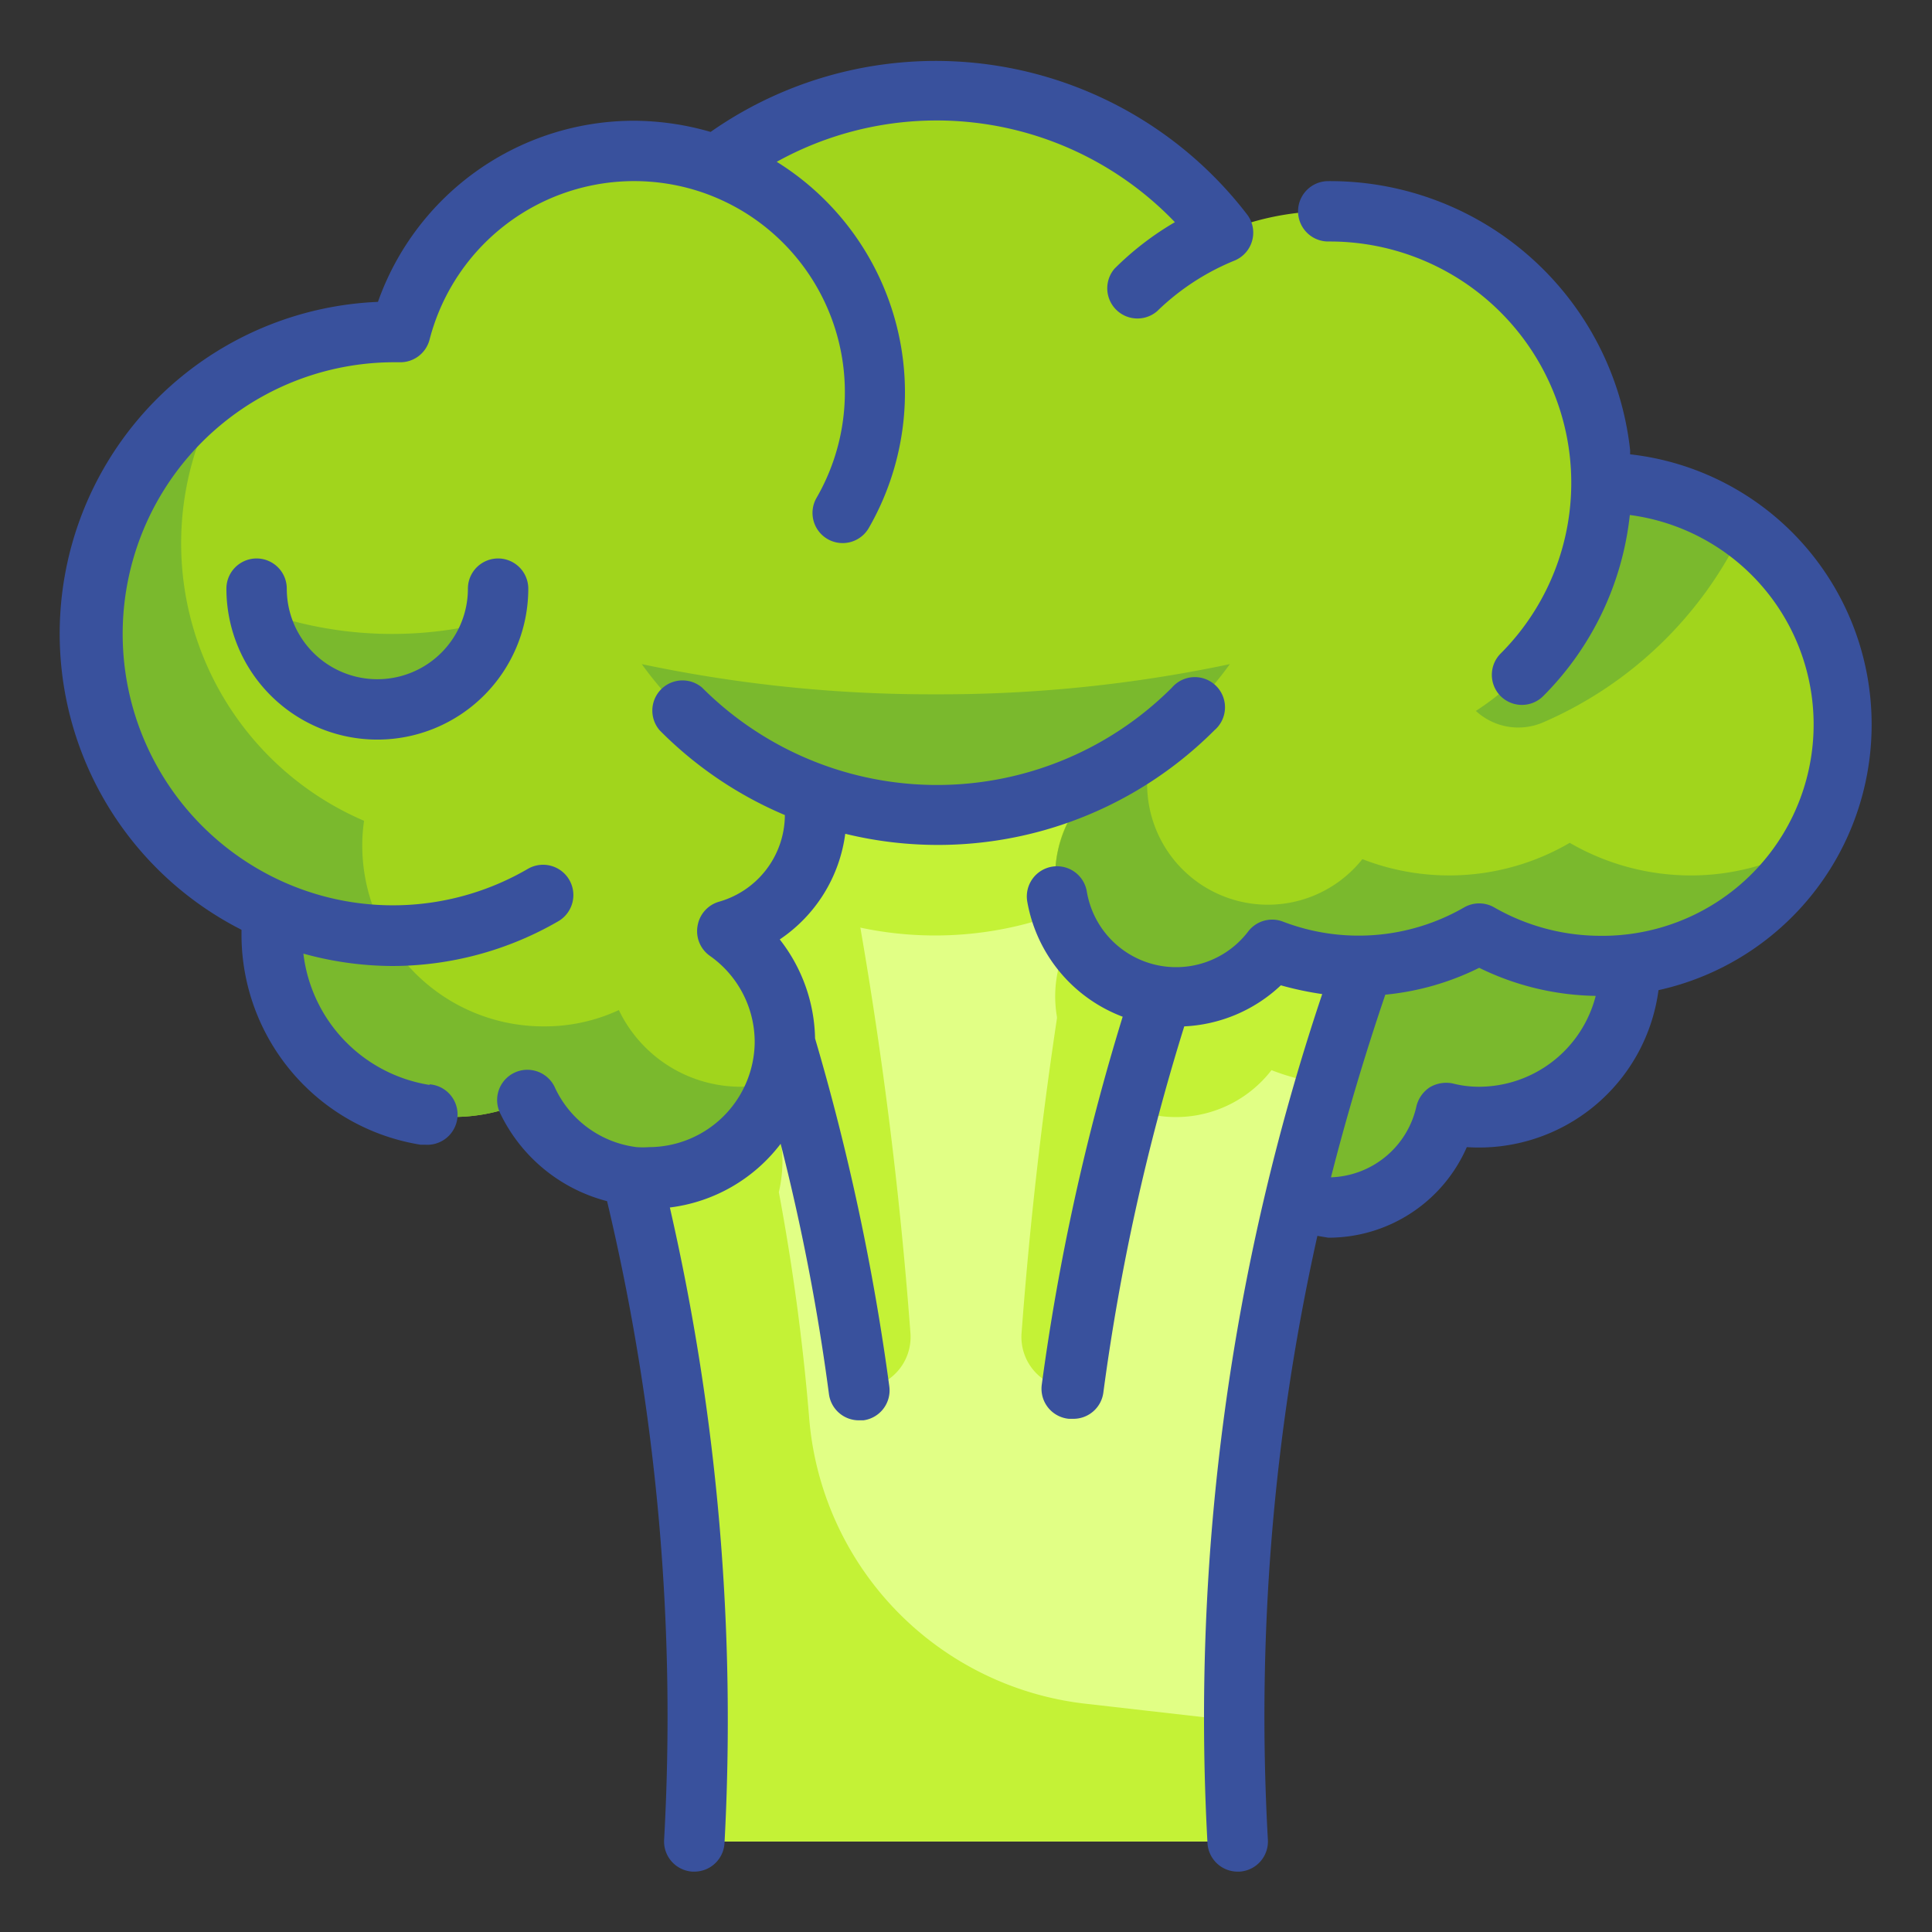 <svg height="512" viewBox="0 0 64 64" width="512" xmlns="http://www.w3.org/2000/svg"><rect x="0" y="0" width="64" height="64" fill="#333333" stroke="none"/><g id="Fill_Outline" data-name="Fill Outline"><path d="m49 27a5 5 0 0 0 -5 5 4 4 0 1 0 3.9 4.87 4.94 4.94 0 0 0 1.1.13 5 5 0 0 0 0-10z" fill="#7ab92d"/><path d="m16 25 .68 1.53a74.64 74.64 0 0 1 6.32 34.47h18a74.64 74.64 0 0 1 6.32-34.47l.68-1.53z" fill="#e1ff85"/><path d="m21.72 25h-5.72a81.12 81.12 0 0 1 7 33v3h18c-.07-1.33-.11-2.67-.11-4l-5-.57a10.36 10.36 0 0 1 -9.09-9.52 73.8 73.8 0 0 0 -1-7.42 4.62 4.62 0 0 0 .12-1 4.42 4.42 0 0 0 -.86-2.62c-.1-.45-.22-.89-.33-1.34a4 4 0 0 0 2.27-3.53 4.18 4.18 0 0 0 -.07-.72 11.9 11.9 0 0 0 10.19-1v.17a4 4 0 1 0 5 6 7.46 7.46 0 0 0 1.76.45 73.66 73.66 0 0 1 3.43-9.38l.69-1.52z" fill="#c4f236"/><path d="m22.68 25.53a74.49 74.49 0 0 1 5.77 20.47 1.71 1.71 0 0 0 1.71-1.83 139.88 139.88 0 0 0 -2.66-18.64z" fill="#c4f236"/><path d="m36.5 25.53a139.88 139.88 0 0 0 -2.66 18.64 1.71 1.71 0 0 0 1.71 1.83 74.49 74.49 0 0 1 5.77-20.47z" fill="#c4f236"/><path d="m53 16a9 9 0 0 0 -12.49-8.3 12 12 0 0 0 -16.8-2.22 8.13 8.13 0 0 0 -2.71-.48 8 8 0 0 0 -7.74 6h-.26a10 10 0 0 0 -3.94 19.19 5.52 5.52 0 0 0 -.06.81 6 6 0 0 0 6 6 5.83 5.83 0 0 0 2.47-.54 4.49 4.49 0 1 0 6.62-5.63 4 4 0 0 0 2.91-3.83 4.18 4.18 0 0 0 -.07-.72 11.9 11.9 0 0 0 10.19-1v.17a4 4 0 1 0 5 6 7.93 7.93 0 0 0 6.88-.53 8 8 0 1 0 4-14.92z" fill="#a1d51c"/><g fill="#7ab92d"><path d="m24.5 36a4.48 4.48 0 0 1 -4-2.54 5.83 5.83 0 0 1 -2.5.54 6 6 0 0 1 -6-6 5.52 5.52 0 0 1 .06-.81 10 10 0 0 1 -4.47-14.6 10 10 0 0 0 1.47 17.6 5.52 5.52 0 0 0 -.06.81 6 6 0 0 0 6 6 5.83 5.83 0 0 0 2.47-.54 4.47 4.47 0 0 0 8.32-.67 4.58 4.58 0 0 1 -1.29.21z"/><path d="m56 29a8 8 0 0 1 -4-1.08 7.93 7.93 0 0 1 -6.87.54 4 4 0 0 1 -7.13-2.46 3.89 3.89 0 0 1 .3-1.49 11.15 11.15 0 0 1 -1.18.81v.16a4 4 0 1 0 5 6 7.93 7.93 0 0 0 6.88-.56 8 8 0 0 0 11-3 7.9 7.9 0 0 1 -4 1.08z"/><path d="m31 23a46.43 46.43 0 0 1 -9.74-1 12 12 0 0 0 19.48 0 46.43 46.43 0 0 1 -9.74 1z"/><path d="m13 21a12.91 12.91 0 0 1 -4.43-.78 4 4 0 0 0 7.77.34 13 13 0 0 1 -3.34.44z"/><path d="m53 16a9 9 0 0 1 -4.11 7.55 2.07 2.07 0 0 0 2.25.37 13.07 13.07 0 0 0 6.59-6.37 8 8 0 0 0 -4.73-1.55z"/></g><path d="m62 24a9 9 0 0 0 -8-8.95v-.14a10 10 0 0 0 -10-8.91 1 1 0 0 0 0 2 8 8 0 0 1 8 7.1 8 8 0 0 1 -2.29 6.55 1 1 0 0 0 0 1.41 1 1 0 0 0 1.41 0 10 10 0 0 0 2.87-6 7 7 0 0 1 -.99 13.94 7.09 7.09 0 0 1 -3.5-.94 1 1 0 0 0 -1 0 7 7 0 0 1 -6 .47 1 1 0 0 0 -1.14.31 3 3 0 0 1 -5.36-1.32 1 1 0 0 0 -1.15-.81 1 1 0 0 0 -.82 1.16 5 5 0 0 0 3.16 3.81 75.76 75.76 0 0 0 -2.68 12.19 1 1 0 0 0 .9 1.13h.14a1 1 0 0 0 1-.87 73.24 73.24 0 0 1 2.68-12.13 5 5 0 0 0 3.2-1.36 10.77 10.77 0 0 0 1.37.29 75.31 75.31 0 0 0 -3.8 28.13 1 1 0 0 0 1 .94h.06a1 1 0 0 0 .94-1.06 73.07 73.07 0 0 1 1.64-20l.36.06a5 5 0 0 0 4.59-3 6 6 0 0 0 6.35-5.2 9 9 0 0 0 7.06-8.8zm-13 12a3.48 3.48 0 0 1 -.88-.11 1.07 1.07 0 0 0 -.76.13 1.05 1.05 0 0 0 -.44.63 3 3 0 0 1 -2.83 2.35c.51-2 1.12-4.05 1.8-6.05a8.88 8.88 0 0 0 3.11-.89 9.06 9.06 0 0 0 3.86.93 4 4 0 0 1 -3.86 3.01z" fill="#39519d"/><path d="m28 27.62a12.94 12.94 0 0 0 12.23-3.43 1 1 0 1 0 -1.41-1.41 11 11 0 0 1 -15.56 0 1 1 0 0 0 -1.41 1.41 12.89 12.89 0 0 0 4.15 2.81 3 3 0 0 1 -2.18 2.87 1 1 0 0 0 -.71.79 1 1 0 0 0 .4 1 3.49 3.49 0 0 1 1.49 2.83v.06a3.51 3.51 0 0 1 -3.5 3.45 2.83 2.83 0 0 1 -.41 0 3.45 3.45 0 0 1 -2.72-2 1 1 0 0 0 -1.8.88 5.44 5.44 0 0 0 3.54 2.91 73.67 73.67 0 0 1 1.89 21.15 1 1 0 0 0 .94 1.06h.06a1 1 0 0 0 1-.94 76.08 76.08 0 0 0 -1.81-21.06 5.45 5.45 0 0 0 3.67-2.11 71.24 71.24 0 0 1 1.6 8.29 1 1 0 0 0 1 .87h.14a1 1 0 0 0 .86-1.12 77.43 77.43 0 0 0 -2.46-11.53 5.47 5.47 0 0 0 -1.17-3.28 5 5 0 0 0 2.17-3.5z" fill="#39519d"/><path d="m14.23 35.94a5 5 0 0 1 -4.18-4.35 11.14 11.14 0 0 0 2.95.41 11 11 0 0 0 5.49-1.48 1 1 0 1 0 -1-1.74 8.88 8.88 0 0 1 -8 .48 9 9 0 0 1 3.58-17.26h.16a1 1 0 0 0 1-.75 7 7 0 0 1 9.14-4.84 7.15 7.15 0 0 1 1.12.52 7 7 0 0 1 2.56 9.56 1 1 0 0 0 .37 1.37 1 1 0 0 0 1.36-.37 9 9 0 0 0 -3.05-12.13 10.93 10.93 0 0 1 13.19 2 9.82 9.82 0 0 0 -2 1.54 1 1 0 0 0 1.41 1.41 8 8 0 0 1 2.57-1.68 1 1 0 0 0 .57-1.22 1 1 0 0 0 -.17-.32 13 13 0 0 0 -17.76-2.72 9.24 9.24 0 0 0 -2.54-.37 9 9 0 0 0 -8.48 6 11 11 0 0 0 -4.52 20.8v.2a7.05 7.05 0 0 0 5.93 6.92h.15a1 1 0 0 0 .15-2z" fill="#39519d"/><path d="m15.5 19.5a3 3 0 0 1 -6 0 1 1 0 0 0 -2 0 5 5 0 0 0 10 0 1 1 0 0 0 -2 0z" fill="#39519d"/></g></svg>